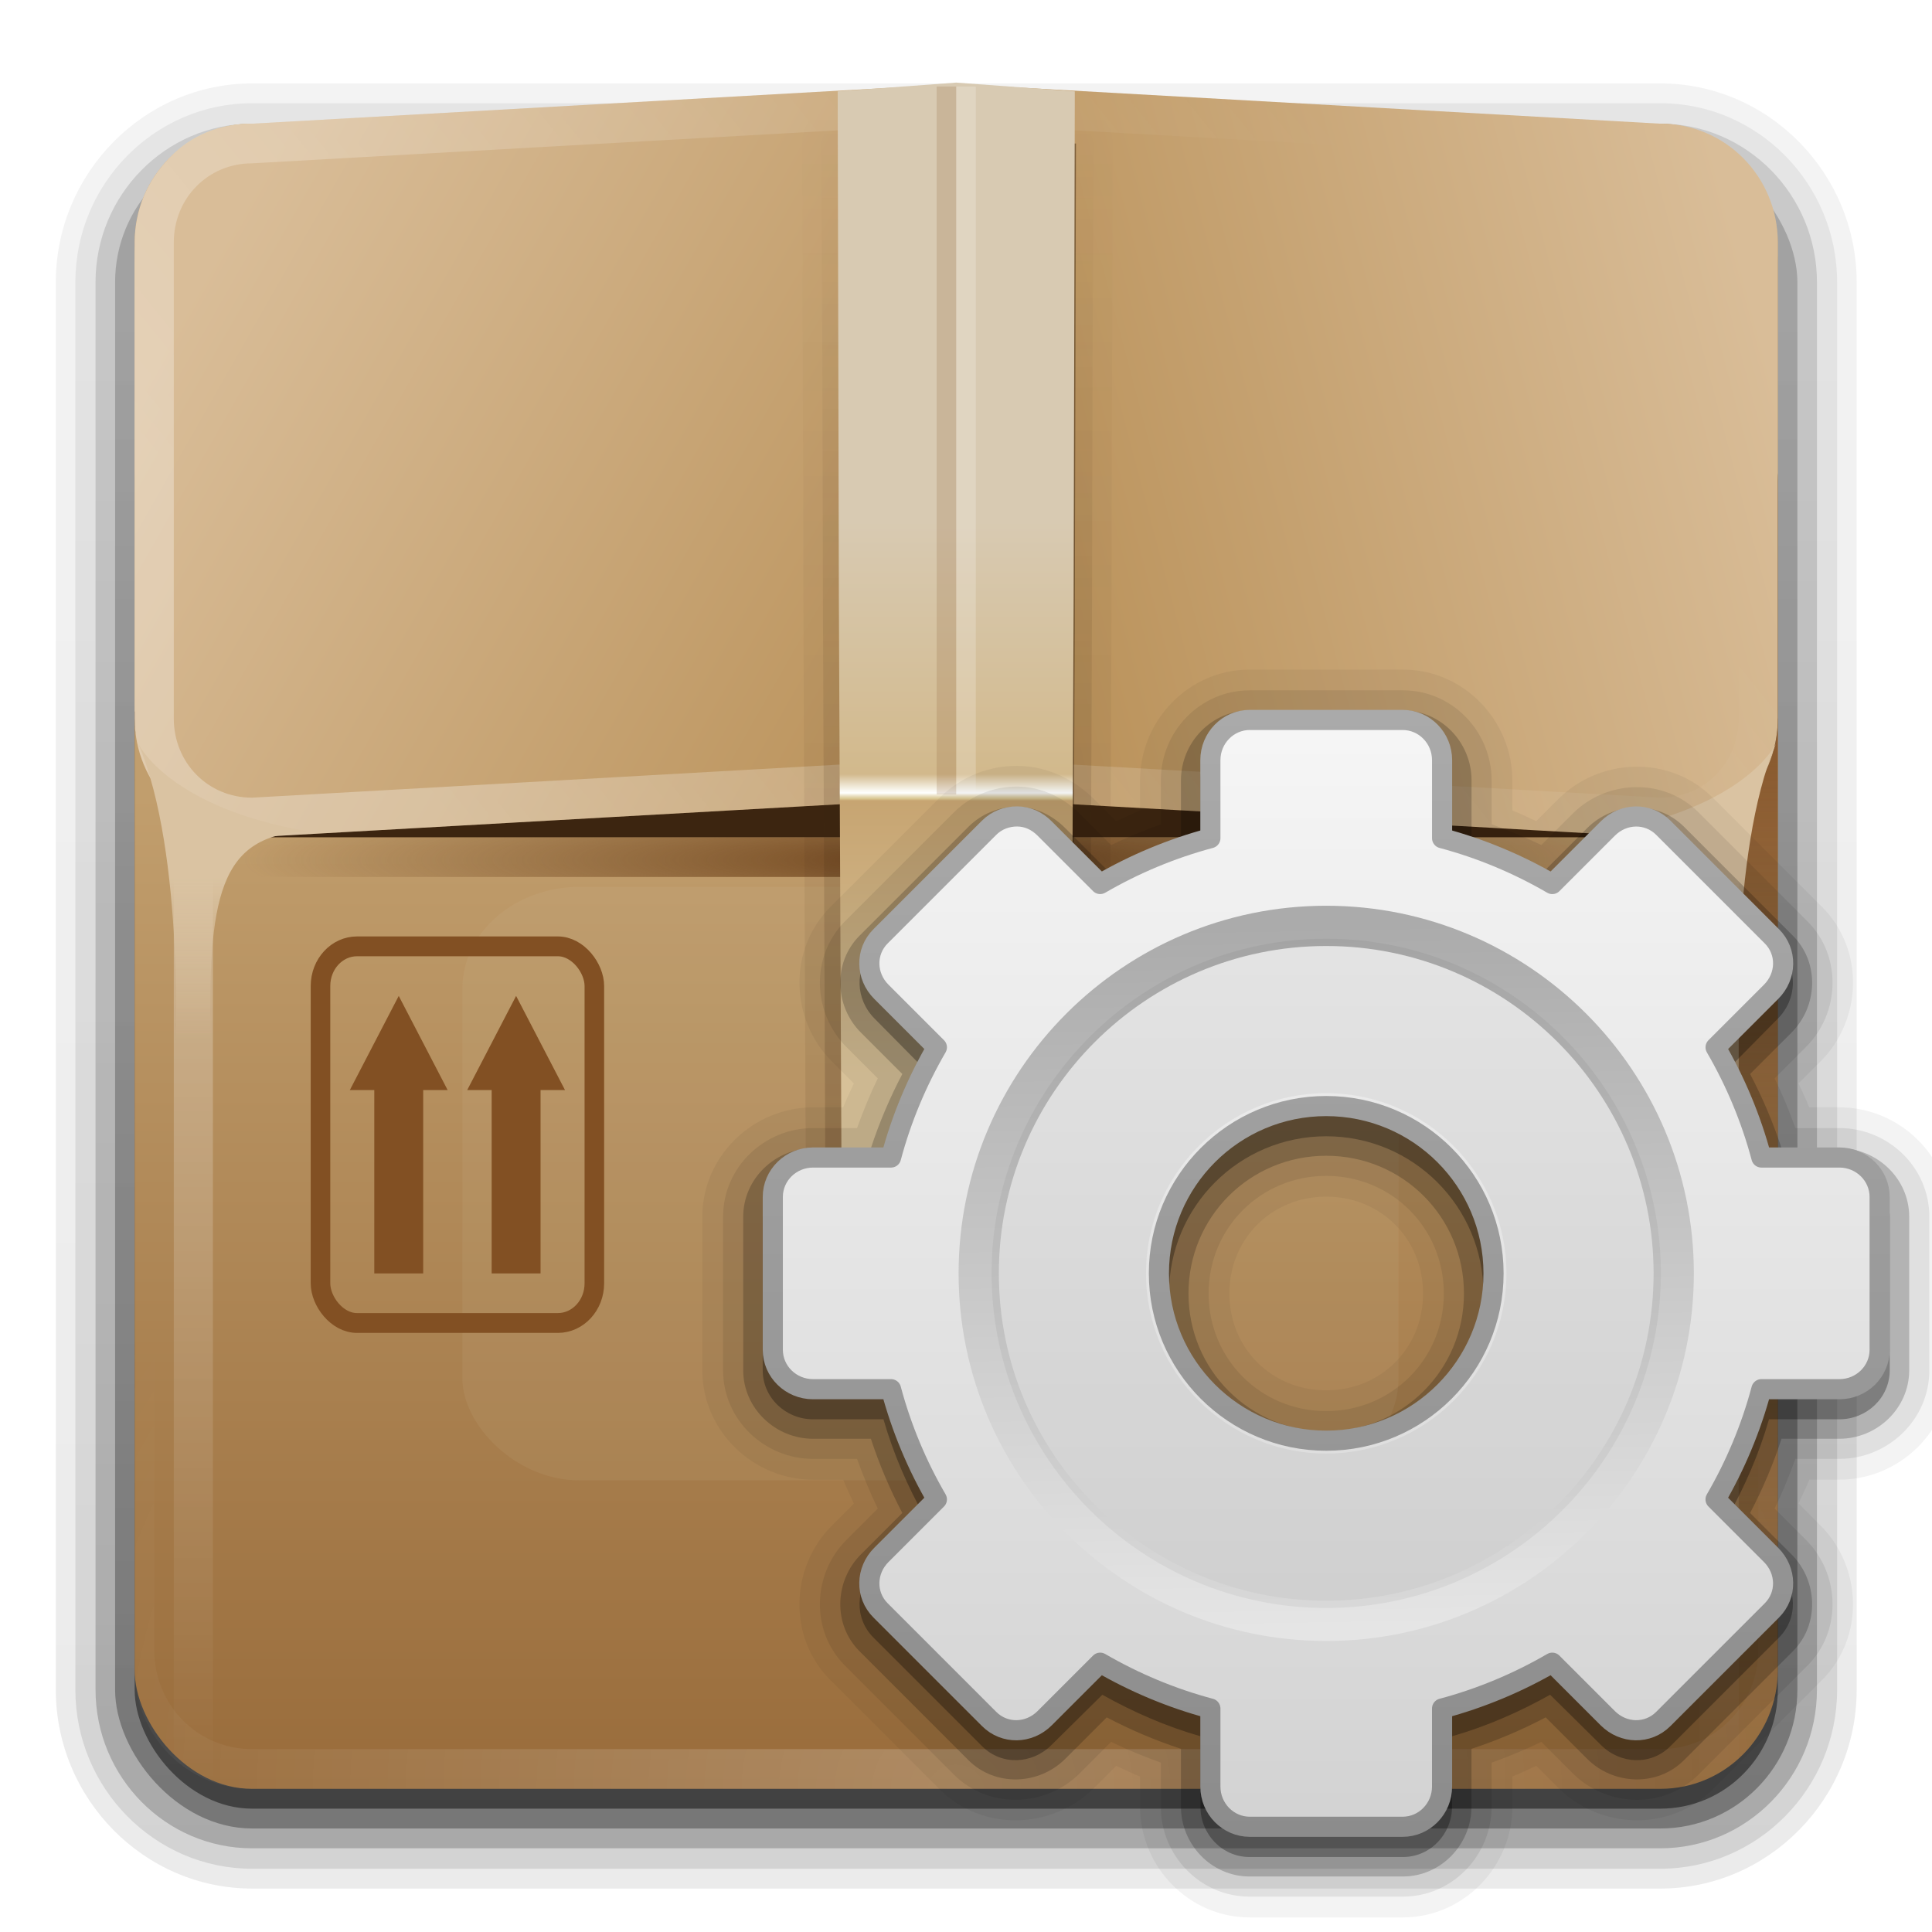 <?xml version="1.0" encoding="UTF-8" standalone="no"?>
<!-- Created with Inkscape (http://www.inkscape.org/) -->

<svg
   xmlns:dc="http://purl.org/dc/elements/1.1/"
   xmlns:cc="http://creativecommons.org/ns#"
   xmlns:rdf="http://www.w3.org/1999/02/22-rdf-syntax-ns#"
   xmlns:svg="http://www.w3.org/2000/svg"
   xmlns="http://www.w3.org/2000/svg"
   xmlns:xlink="http://www.w3.org/1999/xlink"
   version="1.1"
   width="96"
   height="96"
   id="svg3236">
  <defs
     id="defs3238">
    <linearGradient
       x1="49.695"
       y1="16.58"
       x2="57.426"
       y2="16.58"
       id="linearGradient5840"
       xlink:href="#radialGradient3214-7-1-0"
       gradientUnits="userSpaceOnUse"
       gradientTransform="matrix(0,1.727,-1.897,0,70.335,-69.753)" />
    <radialGradient
       cx="69.448"
       cy="51.695"
       r="31"
       id="radialGradient3214-7-1-0"
       gradientUnits="userSpaceOnUse"
       gradientTransform="matrix(0,1.749,-1.905,0,190.55,-146.287)">
      <stop
         id="stop3244-5-3-0-7"
         style="stop-color:#8df800;stop-opacity:1"
         offset="0" />
      <stop
         id="stop3246-9-1-2-3"
         style="stop-color:#91e34f;stop-opacity:1"
         offset="0.262" />
      <stop
         id="stop3248-7-3-7-9"
         style="stop-color:#519200;stop-opacity:1"
         offset="0.661" />
      <stop
         id="stop3250-8-7-4-5"
         style="stop-color:#315c00;stop-opacity:1"
         offset="1" />
    </radialGradient>
    <linearGradient
       x1="32.251"
       y1="6.132"
       x2="32.251"
       y2="90.239"
       id="linearGradient5764"
       xlink:href="#f"
       gradientUnits="userSpaceOnUse"
       gradientTransform="matrix(1.024,0,0,-1.012,-1.143,98.071)" />
    <linearGradient
       x1="45.448"
       y1="92.54"
       x2="45.448"
       y2="7.016"
       id="f"
       gradientUnits="userSpaceOnUse"
       gradientTransform="matrix(1.006,0,0,0.994,100,0)">
      <stop
         id="stop68"
         style="stop-color:#000000;stop-opacity:1"
         offset="0" />
      <stop
         id="stop70"
         style="stop-color:#000000;stop-opacity:0.588"
         offset="1" />
    </linearGradient>
    <linearGradient
       x1="32.251"
       y1="6.132"
       x2="32.251"
       y2="90.239"
       id="linearGradient4557"
       xlink:href="#f"
       gradientUnits="userSpaceOnUse"
       gradientTransform="matrix(1.024,0,0,-1.012,-1.143,98.071)" />
    <linearGradient
       x1="45.448"
       y1="92.54"
       x2="45.448"
       y2="7.016"
       id="linearGradient3265"
       gradientUnits="userSpaceOnUse"
       gradientTransform="matrix(1.006,0,0,0.994,100,0)">
      <stop
         id="stop3267"
         style="stop-color:#000000;stop-opacity:1"
         offset="0" />
      <stop
         id="stop3269"
         style="stop-color:#000000;stop-opacity:0.588"
         offset="1" />
    </linearGradient>
    <linearGradient
       x1="32.251"
       y1="6.132"
       x2="32.251"
       y2="90.239"
       id="linearGradient4559"
       xlink:href="#f"
       gradientUnits="userSpaceOnUse"
       gradientTransform="matrix(1.024,0,0,-1.012,-1.143,98.071)" />
    <linearGradient
       x1="45.448"
       y1="92.54"
       x2="45.448"
       y2="7.016"
       id="linearGradient3272"
       gradientUnits="userSpaceOnUse"
       gradientTransform="matrix(1.006,0,0,0.994,100,0)">
      <stop
         id="stop3274"
         style="stop-color:#000000;stop-opacity:1"
         offset="0" />
      <stop
         id="stop3276"
         style="stop-color:#000000;stop-opacity:0.588"
         offset="1" />
    </linearGradient>
    <linearGradient
       x1="32.251"
       y1="6.132"
       x2="32.251"
       y2="90.239"
       id="linearGradient4561"
       xlink:href="#f"
       gradientUnits="userSpaceOnUse"
       gradientTransform="matrix(1.024,0,0,-1.012,-1.143,98.071)" />
    <linearGradient
       x1="45.448"
       y1="92.54"
       x2="45.448"
       y2="7.016"
       id="linearGradient3279"
       gradientUnits="userSpaceOnUse"
       gradientTransform="matrix(1.006,0,0,0.994,100,0)">
      <stop
         id="stop3281"
         style="stop-color:#000000;stop-opacity:1"
         offset="0" />
      <stop
         id="stop3283"
         style="stop-color:#000000;stop-opacity:0.588"
         offset="1" />
    </linearGradient>
    <linearGradient
       x1="32.251"
       y1="90"
       x2="32.251"
       y2="6"
       id="linearGradient4565"
       xlink:href="#f"
       gradientUnits="userSpaceOnUse"
       gradientTransform="matrix(1.024,0,0,1.012,-1.143,0.929)" />
    <linearGradient
       x1="45.448"
       y1="92.54"
       x2="45.448"
       y2="7.016"
       id="linearGradient3286"
       gradientUnits="userSpaceOnUse"
       gradientTransform="matrix(1.006,0,0,0.994,100,0)">
      <stop
         id="stop3288"
         style="stop-color:#000000;stop-opacity:1"
         offset="0" />
      <stop
         id="stop3290"
         style="stop-color:#000000;stop-opacity:0.588"
         offset="1" />
    </linearGradient>
    <linearGradient
       x1="32.251"
       y1="90"
       x2="32.251"
       y2="6"
       id="linearGradient4567"
       xlink:href="#f"
       gradientUnits="userSpaceOnUse"
       gradientTransform="translate(0,1)" />
    <linearGradient
       x1="45.448"
       y1="92.54"
       x2="45.448"
       y2="7.016"
       id="linearGradient3293"
       gradientUnits="userSpaceOnUse"
       gradientTransform="matrix(1.006,0,0,0.994,100,0)">
      <stop
         id="stop3295"
         style="stop-color:#000000;stop-opacity:1"
         offset="0" />
      <stop
         id="stop3297"
         style="stop-color:#000000;stop-opacity:0.588"
         offset="1" />
    </linearGradient>
    <linearGradient
       x1="8"
       y1="38.127"
       x2="8"
       y2="71.877"
       id="linearGradient4569"
       xlink:href="#n"
       gradientUnits="userSpaceOnUse" />
    <linearGradient
       id="n">
      <stop
         id="stop12"
         style="stop-color:#8a5b30;stop-opacity:1"
         offset="0" />
      <stop
         id="stop14"
         style="stop-color:#8a5b30;stop-opacity:0"
         offset="1" />
    </linearGradient>
    <linearGradient
       x1="54.187"
       y1="90"
       x2="54.187"
       y2="39.853"
       id="linearGradient4571"
       xlink:href="#w"
       gradientUnits="userSpaceOnUse" />
    <linearGradient
       x1="54.187"
       y1="90"
       x2="54.187"
       y2="39.853"
       id="w"
       gradientUnits="userSpaceOnUse">
      <stop
         id="stop168"
         style="stop-color:#996c3b;stop-opacity:1"
         offset="0" />
      <stop
         id="stop170"
         style="stop-color:#c19e6d;stop-opacity:1"
         offset="1" />
    </linearGradient>
    <radialGradient
       cx="48"
       cy="73.146"
       r="42"
       id="radialGradient4573"
       xlink:href="#p"
       gradientUnits="userSpaceOnUse"
       gradientTransform="matrix(0.868,0,0,0.095,6.347,36.19)" />
    <radialGradient
       cx="48"
       cy="73.146"
       r="42"
       id="p"
       gradientUnits="userSpaceOnUse"
       gradientTransform="matrix(0.868,0,0,0.095,6.347,36.19)">
      <stop
         id="stop163"
         style="stop-color:#71461e;stop-opacity:1"
         offset="0" />
      <stop
         id="stop165"
         style="stop-color:#71461e;stop-opacity:0"
         offset="1" />
    </radialGradient>
    <linearGradient
       x1="8"
       y1="38.127"
       x2="8"
       y2="87.03"
       id="linearGradient4575"
       xlink:href="#n"
       gradientUnits="userSpaceOnUse"
       gradientTransform="matrix(-1,0,0,1,96,0)" />
    <linearGradient
       id="linearGradient3312">
      <stop
         id="stop3314"
         style="stop-color:#8a5b30;stop-opacity:1"
         offset="0" />
      <stop
         id="stop3316"
         style="stop-color:#8a5b30;stop-opacity:0"
         offset="1" />
    </linearGradient>
    <linearGradient
       x1="10"
       y1="40.263"
       x2="10"
       y2="89.666"
       id="linearGradient4577"
       xlink:href="#g"
       gradientUnits="userSpaceOnUse"
       gradientTransform="matrix(-1,0,0,1,96,0)" />
    <linearGradient
       id="g">
      <stop
         id="stop22"
         style="stop-color:#ffffff;stop-opacity:1"
         offset="0" />
      <stop
         id="stop24"
         style="stop-color:#ffffff;stop-opacity:0"
         offset="1" />
    </linearGradient>
    <linearGradient
       x1="10"
       y1="40.263"
       x2="10"
       y2="89.666"
       id="linearGradient4579"
       xlink:href="#g"
       gradientUnits="userSpaceOnUse" />
    <linearGradient
       id="linearGradient3323">
      <stop
         id="stop3325"
         style="stop-color:#ffffff;stop-opacity:1"
         offset="0" />
      <stop
         id="stop3327"
         style="stop-color:#ffffff;stop-opacity:0"
         offset="1" />
    </linearGradient>
    <linearGradient
       x1="47.079"
       y1="32.783"
       x2="6.596"
       y2="9.41"
       id="linearGradient4581"
       xlink:href="#aa"
       gradientUnits="userSpaceOnUse" />
    <linearGradient
       x1="47.079"
       y1="32.783"
       x2="6.596"
       y2="9.41"
       id="aa"
       gradientUnits="userSpaceOnUse">
      <stop
         id="stop155"
         style="stop-color:#be9f6a;stop-opacity:1"
         offset="0" />
      <stop
         id="stop157"
         style="stop-color:#e5d2b2;stop-opacity:1"
         offset="1" />
    </linearGradient>
    <filter
       x="-0.312"
       y="-0.426"
       width="1.623"
       height="1.853"
       color-interpolation-filters="sRGB"
       id="as">
      <feGaussianBlur
         id="feGaussianBlur27"
         stdDeviation="6.212" />
    </filter>
    <linearGradient
       x1="48"
       y1="42"
       x2="6.781"
       y2="18.202"
       id="linearGradient4583"
       xlink:href="#m"
       gradientUnits="userSpaceOnUse" />
    <linearGradient
       id="m">
      <stop
         id="stop17"
         style="stop-color:#b88f56;stop-opacity:1"
         offset="0" />
      <stop
         id="stop19"
         style="stop-color:#d9bd98;stop-opacity:1"
         offset="1" />
    </linearGradient>
    <linearGradient
       x1="47.227"
       y1="29.04"
       x2="6.33"
       y2="18.082"
       id="linearGradient4585"
       xlink:href="#m"
       gradientUnits="userSpaceOnUse"
       gradientTransform="matrix(-1,0,0,1,96,0)" />
    <linearGradient
       id="linearGradient3340">
      <stop
         id="stop3342"
         style="stop-color:#b88f56;stop-opacity:1"
         offset="0" />
      <stop
         id="stop3344"
         style="stop-color:#d9bd98;stop-opacity:1"
         offset="1" />
    </linearGradient>
    <linearGradient
       x1="23.143"
       y1="42"
       x2="66.964"
       y2="6"
       id="linearGradient4587"
       xlink:href="#g"
       gradientUnits="userSpaceOnUse" />
    <linearGradient
       id="linearGradient3347">
      <stop
         id="stop3349"
         style="stop-color:#ffffff;stop-opacity:1"
         offset="0" />
      <stop
         id="stop3351"
         style="stop-color:#ffffff;stop-opacity:0"
         offset="1" />
    </linearGradient>
    <linearGradient
       x1="8.965"
       y1="44.04"
       x2="8.965"
       y2="52.263"
       id="linearGradient4589"
       xlink:href="#o"
       gradientUnits="userSpaceOnUse" />
    <linearGradient
       id="o">
      <stop
         id="stop7"
         style="stop-color:#dac3a2;stop-opacity:1"
         offset="0" />
      <stop
         id="stop9"
         style="stop-color:#dac3a2;stop-opacity:0"
         offset="1" />
    </linearGradient>
    <linearGradient
       x1="8.965"
       y1="44.04"
       x2="8.965"
       y2="52.263"
       id="linearGradient4591"
       xlink:href="#o"
       gradientUnits="userSpaceOnUse"
       gradientTransform="matrix(-1,0,0,1,96.087,0)" />
    <linearGradient
       id="linearGradient3358">
      <stop
         id="stop3360"
         style="stop-color:#dac3a2;stop-opacity:1"
         offset="0" />
      <stop
         id="stop3362"
         style="stop-color:#dac3a2;stop-opacity:0"
         offset="1" />
    </linearGradient>
    <radialGradient
       cx="48"
       cy="90.172"
       r="42"
       id="radialGradient4593"
       xlink:href="#q"
       gradientUnits="userSpaceOnUse"
       gradientTransform="matrix(1.157,0,0,0.996,-7.551,0.197)" />
    <radialGradient
       cx="48"
       cy="90.172"
       r="42"
       id="q"
       gradientUnits="userSpaceOnUse"
       gradientTransform="matrix(1.157,0,0,0.996,-7.551,0.197)">
      <stop
         id="stop145"
         style="stop-color:#ffffff;stop-opacity:1"
         offset="0" />
      <stop
         id="stop147"
         style="stop-color:#ffffff;stop-opacity:0"
         offset="1" />
    </radialGradient>
    <linearGradient
       x1="48.401"
       y1="61.991"
       x2="48.401"
       y2="4.667"
       id="linearGradient4595"
       xlink:href="#l"
       gradientUnits="userSpaceOnUse" />
    <linearGradient
       id="l">
      <stop
         id="stop73"
         style="stop-color:#3a240f;stop-opacity:1"
         offset="0" />
      <stop
         id="stop75"
         style="stop-color:#3a240f;stop-opacity:0"
         offset="1" />
    </linearGradient>
    <linearGradient
       x1="46.796"
       y1="60.307"
       x2="46.796"
       y2="6.018"
       id="linearGradient4597"
       xlink:href="#l"
       gradientUnits="userSpaceOnUse" />
    <linearGradient
       id="linearGradient3373">
      <stop
         id="stop3375"
         style="stop-color:#3a240f;stop-opacity:1"
         offset="0" />
      <stop
         id="stop3377"
         style="stop-color:#3a240f;stop-opacity:0"
         offset="1" />
    </linearGradient>
    <linearGradient
       x1="50.499"
       y1="19.882"
       x2="50.499"
       y2="47.295"
       id="linearGradient4599"
       xlink:href="#ai"
       gradientUnits="userSpaceOnUse"
       gradientTransform="matrix(1.02,0,0,1.02,-5.298,5.756)" />
    <linearGradient
       x1="50.499"
       y1="19.882"
       x2="50.499"
       y2="47.295"
       id="ai"
       gradientUnits="userSpaceOnUse"
       gradientTransform="matrix(1.02,0,0,1.02,-5.298,5.756)">
      <stop
         id="stop122"
         style="stop-color:#d8cab2;stop-opacity:1"
         offset="0" />
      <stop
         id="stop124"
         style="stop-color:#d2b98c;stop-opacity:1"
         offset="0.457" />
      <stop
         id="stop126"
         style="stop-color:#f9f7ef;stop-opacity:1"
         offset="0.486" />
      <stop
         id="stop128"
         style="stop-color:#ffffff;stop-opacity:1"
         offset="0.491" />
      <stop
         id="stop130"
         style="stop-color:#fbf9f4;stop-opacity:1"
         offset="0.492" />
      <stop
         id="stop132"
         style="stop-color:#efe7d0;stop-opacity:1"
         offset="0.495" />
      <stop
         id="stop134"
         style="stop-color:#e4d6b0;stop-opacity:1"
         offset="0.498" />
      <stop
         id="stop136"
         style="stop-color:#dac894;stop-opacity:1"
         offset="0.501" />
      <stop
         id="stop138"
         style="stop-color:#c7a572;stop-opacity:1"
         offset="0.505" />
      <stop
         id="stop140"
         style="stop-color:#d7c198;stop-opacity:1"
         offset="1" />
    </linearGradient>
    <linearGradient
       x1="20.759"
       y1="1"
       x2="20.759"
       y2="45.017"
       id="p-1"
       gradientUnits="userSpaceOnUse"
       gradientTransform="matrix(1.279,0,0,1.279,17.302,17.582)">
      <stop
         id="stop37"
         style="stop-color:#f6f6f6;stop-opacity:1"
         offset="0" />
      <stop
         id="stop39"
         style="stop-color:#d2d2d2;stop-opacity:1"
         offset="1" />
    </linearGradient>
    <linearGradient
       x1="37.201"
       y1="1"
       x2="37.201"
       y2="45"
       id="o-4"
       gradientUnits="userSpaceOnUse"
       gradientTransform="matrix(1.279,0,0,1.279,17.302,17.582)">
      <stop
         id="stop42"
         style="stop-color:#aaaaaa;stop-opacity:1"
         offset="0" />
      <stop
         id="stop44"
         style="stop-color:#8c8c8c;stop-opacity:1"
         offset="1" />
    </linearGradient>
    <linearGradient
       x1="86.133"
       y1="105.1"
       x2="84.639"
       y2="20.895"
       id="q-6"
       gradientUnits="userSpaceOnUse"
       gradientTransform="matrix(0.415,0,0,0.415,21.438,20.853)">
      <stop
         id="stop32"
         style="stop-color:#e5e5e5;stop-opacity:1"
         offset="0" />
      <stop
         id="stop34"
         style="stop-color:#ababab;stop-opacity:1"
         offset="1" />
    </linearGradient>
  </defs>
  <g
     transform="matrix(0.972,0,0,0.985,0.859,0.236)"
     id="g3253">
    <g
       id="g176"
       style="fill:url(#linearGradient5764)">
      <path
         d="M 12,95.031 C 6.489,95.031 1.969,90.511 1.969,85 V 14 C 1.969,8.489 6.489,3.969 12,3.969 h 72 c 5.511,0 10.031,4.52 10.031,10.031 v 71 c 0,5.511 -4.52,10.031 -10.031,10.031 H 12 z"
         id="path178"
         style="opacity:0.08;fill:url(#linearGradient4557)" />
      <path
         d="m 12,94.031 c -4.972,0 -9.031,-4.06 -9.031,-9.031 v -71 C 2.969,9.028 7.028,4.968 12,4.968 h 72 c 4.972,0 9.031,4.06 9.031,9.031 v 71 c 0,4.972 -4.06,9.031 -9.031,9.031 H 12 z"
         id="path180"
         style="opacity:0.1;fill:url(#linearGradient4559)" />
      <path
         d="M 12,93 C 7.591,93 4,89.409 4,85 V 14 C 4,9.591 7.591,6 12,6 h 72 c 4.409,0 8,3.591 8,8 v 71 c 0,4.409 -3.591,8 -8,8 H 12 z"
         id="path182"
         style="opacity:0.2;fill:url(#linearGradient4561)" />
    </g>
    <rect
       width="86"
       height="85"
       rx="7"
       ry="7"
       x="5"
       y="7"
       id="rect184"
       style="opacity:0.3;fill:url(#linearGradient4565)" />
    <rect
       width="84"
       height="84"
       rx="6"
       ry="6"
       x="6"
       y="7"
       id="rect186"
       style="opacity:0.45;fill:url(#linearGradient4567)" />
    <path
       d="m 6,36 v 48 c 0,1.782 0.775,3.372 2,4.469 V 36 H 6 z"
       id="path188"
       style="fill:url(#linearGradient4569)" />
    <rect
       width="84"
       height="84"
       rx="6"
       ry="6"
       x="6"
       y="6"
       id="rect190"
       style="fill:url(#linearGradient4571)" />
    <path
       d="m 6,36 v 2 c 0,3.324 2.676,6 6,6 h 72 c 3.324,0 6,-2.676 6,-6 v -2 c 0,3.324 -2.676,6 -6,6 H 12 C 8.676,42 6,39.324 6,36 z"
       id="path192"
       style="fill:url(#radialGradient4573)" />
    <path
       d="m 90,36 v 48 c 0,1.782 -0.775,3.372 -2,4.469 v -52.469 h 2 z"
       id="path194"
       style="fill:url(#linearGradient4575)" />
    <rect
       width="84"
       height="24"
       rx="6"
       ry="6"
       x="6"
       y="18"
       id="rect196"
       style="fill:#3c2510" />
    <path
       d="m 88,36 v 52.469 c -0.577,0.516 -1.255,0.923 -2,1.188 v -53.656 h 2 z"
       id="path198"
       style="opacity:0.3;fill:url(#linearGradient4577)" />
    <path
       d="m 8,36 v 52.469 c 0.577,0.516 1.255,0.923 2,1.188 V 36.001 H 8 z"
       id="path200"
       style="opacity:0.3;fill:url(#linearGradient4579)" />
    <path
       d="M 12,6 C 8.773,6 6,8.259 6,13 v 22.656 l 42,0.035 V 6 H 12 z"
       id="path202"
       style="fill:url(#linearGradient4581)" />
    <rect
       width="47.856"
       height="34.977"
       rx="6"
       ry="6"
       x="12.753"
       y="41.957"
       transform="matrix(1,0,0,0.856,10,8.584)"
       id="rect204"
       style="opacity:0.3;fill:#dac7a8;filter:url(#as)" />
    <path
       d="M 12,6 C 8.676,6 6,8.676 6,12 v 24 c 0,3.324 2.676,6 6,6 L 48,40 V 4 L 12,6 z"
       id="path206"
       style="fill:url(#linearGradient4583)" />
    <path
       d="m 84,6 c 3.324,0 6,2.676 6,6 v 24 c 0,3.324 -2.676,6 -6,6 L 48,40 V 4 l 36,2 z"
       id="path208"
       style="fill:url(#linearGradient4585)" />
    <path
       d="M 12,6 C 8.676,6 6,8.676 6,12 v 24 c 0,3.324 2.676,6 6,6 l 36,-2 36,2 c 3.324,0 6,-2.676 6,-6 V 12 C 90,8.676 87.324,6 84,6 L 48,4 12,6 z m 0,2 36,-2 36,2 c 2.246,0 4,1.754 4,4 v 24 c 0,2.246 -1.754,4 -4,4 L 48,38 12,40 C 9.754,40 8,38.246 8,36 V 12 C 8,9.754 9.754,8 12,8 z"
       id="path210"
       style="opacity:0.3;fill:url(#linearGradient4587)" />
    <path
       d="m 6.187,37.285 c 2.399,5.556 1.894,16.036 1.894,16.036 L 9.912,53.069 C 9.66,44.861 10.354,41.831 14.9,41.704 7.731,40.509 6.187,37.285 6.187,37.285 z"
       id="path212"
       style="fill:url(#linearGradient4589);fill-rule:evenodd" />
    <path
       d="m 89.9,37.285 c -2.399,5.556 -1.894,16.036 -1.894,16.036 L 86.175,53.069 C 86.427,44.861 85.733,41.831 81.187,41.704 88.356,40.509 89.9,37.285 89.9,37.285 z"
       id="path214"
       style="fill:url(#linearGradient4591);fill-rule:evenodd" />
    <path
       d="M 12,90 C 8.676,90 6,87.324 6,84 V 12 c 0,-0.335 0.041,-0.651 0.094,-0.969 0.049,-0.296 0.097,-0.597 0.188,-0.875 0.01,-0.03 0.021,-0.063 0.031,-0.094 0.099,-0.287 0.235,-0.547 0.375,-0.812 0.145,-0.274 0.316,-0.536 0.5,-0.781 0.184,-0.246 0.374,-0.473 0.594,-0.688 0.44,-0.428 0.943,-0.815 1.5,-1.094 0.279,-0.14 0.574,-0.247 0.875,-0.344 -0.256,0.1 -0.486,0.236 -0.719,0.375 -0.007,0.004 -0.024,-0.004 -0.031,0 -0.032,0.019 -0.062,0.043 -0.094,0.062 -0.12,0.077 -0.231,0.164 -0.344,0.25 -0.106,0.081 -0.213,0.161 -0.312,0.25 -0.178,0.161 -0.347,0.345 -0.5,0.531 -0.107,0.13 -0.218,0.265 -0.312,0.406 -0.025,0.038 -0.038,0.086 -0.063,0.125 -0.065,0.103 -0.13,0.204 -0.187,0.312 -0.101,0.195 -0.206,0.416 -0.281,0.625 -0.008,0.022 -0.024,0.041 -0.031,0.063 -0.032,0.092 -0.036,0.187 -0.062,0.281 -0.03,0.107 -0.07,0.203 -0.094,0.312 -0.073,0.342 -0.125,0.699 -0.125,1.062 v 72 c 0,2.782 2.218,5 5,5 h 72 c 2.782,0 5,-2.218 5,-5 v -72 c 0,-0.364 -0.052,-0.721 -0.125,-1.062 -0.044,-0.207 -0.088,-0.398 -0.156,-0.594 -0.008,-0.022 -0.024,-0.041 -0.031,-0.063 -0.063,-0.174 -0.139,-0.367 -0.219,-0.531 -0.042,-0.083 -0.079,-0.17 -0.125,-0.25 -0.055,-0.097 -0.127,-0.188 -0.188,-0.281 -0.094,-0.141 -0.205,-0.276 -0.312,-0.406 -0.143,-0.174 -0.303,-0.347 -0.469,-0.5 -0.011,-0.01 -0.02,-0.021 -0.031,-0.031 -0.139,-0.126 -0.285,-0.234 -0.438,-0.344 -0.102,-0.073 -0.204,-0.153 -0.312,-0.219 -0.007,-0.004 -0.024,0.004 -0.031,0 -0.232,-0.139 -0.463,-0.275 -0.719,-0.375 0.302,0.097 0.596,0.204 0.875,0.344 0.557,0.279 1.06,0.666 1.5,1.094 0.22,0.214 0.409,0.442 0.594,0.688 0.184,0.246 0.355,0.508 0.5,0.781 0.14,0.265 0.276,0.525 0.375,0.812 0.01,0.031 0.021,0.063 0.031,0.094 0.09,0.278 0.139,0.579 0.188,0.875 0.053,0.318 0.094,0.634 0.094,0.969 v 72 c 0,3.324 -2.676,6 -6,6 h -72 z"
       id="path216"
       style="opacity:0.2;fill:url(#radialGradient4593)" />
    <path
       d="M 54.12,7 H 42 L 42.06,31.062 42.195,60 47.882,59.505 53.926,58.98 53.958,53.429 54.06,31.062 54.12,7 z"
       id="path218"
       style="opacity:0.5;fill:#3a240f" />
    <path
       d="m 41.688,5.125 c 0.004,-7.112e-4 -0.192,0.032 -0.188,0.031 0.004,-0.001 -0.16,0.064 -0.156,0.062 0.004,-0.001 -0.16,0.064 -0.156,0.062 0.004,-0.002 -0.129,0.065 -0.125,0.062 0.004,-0.002 -0.16,0.096 -0.156,0.094 0.004,-0.002 -0.128,0.128 -0.125,0.125 0.003,-0.003 -0.128,0.097 -0.125,0.094 0.003,-0.003 -0.128,0.128 -0.125,0.125 0.003,-0.003 -0.096,0.16 -0.094,0.156 0.002,-0.004 -0.096,0.129 -0.094,0.125 0.002,-0.004 -0.064,0.16 -0.062,0.156 0.002,-0.004 -0.064,0.16 -0.062,0.156 0.001,-0.004 -0.032,0.16 -0.031,0.156 10e-4,-0.004 -0.063,0.16 -0.062,0.156 6.42e-4,-0.004 -2.6e-4,0.192 0,0.188 2.08e-4,-0.003 7.69e-4,0.082 0,0.125 v 0.031 l 0.062,24.031 0.124,28.938 a 1.006,1.006 0 0 0 0,0.031 c -4.2e-5,-0.003 1.68e-4,0.096 0,0.094 -1.68e-4,-0.003 2.94e-4,0.096 0,0.094 -2.94e-4,-0.002 0.032,0.096 0.031,0.094 -4.19e-4,-0.002 5.42e-4,0.096 0,0.094 -5.42e-4,-0.002 0.032,0.096 0.031,0.094 -6.64e-4,-0.002 0.032,0.096 0.031,0.094 -7.85e-4,-0.002 0.032,0.065 0.031,0.062 -9.03e-4,-0.002 0.032,0.096 0.031,0.094 -0.001,-0.002 0.064,0.096 0.062,0.094 -0.001,-0.002 0.032,0.096 0.031,0.094 -0.001,-0.002 0.064,0.065 0.062,0.062 -0.001,-0.002 0.033,0.096 0.031,0.094 -0.002,-0.002 0.064,0.064 0.062,0.062 -0.002,-0.002 0.064,0.096 0.062,0.094 -0.002,-0.002 0.064,0.064 0.062,0.062 -0.002,-0.002 0.096,0.064 0.094,0.062 -0.002,-0.002 0.064,0.064 0.062,0.062 -0.002,-0.002 0.064,0.064 0.062,0.062 -0.002,-0.001 0.096,0.064 0.094,0.062 -0.002,-0.001 0.065,0.032 0.062,0.031 -0.002,-0.001 0.096,0.064 0.094,0.062 -0.002,-0.001 0.096,0.032 0.094,0.031 -0.002,-10e-4 0.096,0.032 0.094,0.031 -0.002,-8.97e-4 0.096,0.032 0.094,0.031 -0.002,-7.79e-4 0.096,0.032 0.094,0.031 -0.002,-6.58e-4 0.096,0.032 0.094,0.031 -0.002,-5.36e-4 0.096,4.12e-4 0.094,0 -0.002,-4.12e-4 0.096,0.032 0.094,0.031 -0.002,-2.88e-4 0.096,1.62e-4 0.094,0 -0.003,-1.62e-4 0.096,3.6e-5 0.094,0 -0.003,-3.6e-5 0.096,-9e-5 0.094,0 -0.003,9e-5 0.096,-2.16e-4 0.094,0 l 5.688,-0.5 6.031,-0.531 c -8.93e-4,5.1e-5 0.02,0.001 0.031,0 0.044,-0.005 0.129,-5.37e-4 0.125,0 -0.004,6.71e-4 0.192,-0.064 0.188,-0.062 -0.004,0.001 0.16,-0.033 0.156,-0.031 -0.004,0.002 0.16,-0.064 0.156,-0.062 -0.004,0.002 0.16,-0.096 0.156,-0.094 -0.004,0.002 0.16,-0.096 0.156,-0.094 -0.004,0.003 0.128,-0.097 0.125,-0.094 -0.003,0.003 0.128,-0.128 0.125,-0.125 -0.003,0.003 0.128,-0.129 0.125,-0.125 -0.003,0.004 0.096,-0.16 0.094,-0.156 -0.003,0.004 0.096,-0.16 0.094,-0.156 -0.002,0.004 0.095,-0.16 0.094,-0.156 -0.002,0.004 0.064,-0.161 0.062,-0.156 -0.001,0.004 0.032,-0.161 0.031,-0.156 -9.16e-4,0.004 0.032,-0.192 0.031,-0.188 -5.04e-4,0.004 8.7e-5,-0.161 0,-0.156 a 1.006,1.006 0 0 0 0,-0.031 l 0.031,-5.531 0.094,-22.376 0.06,-24.062 c -7.3e-5,0.005 -4.06e-4,-0.161 0,-0.156 4.06e-4,0.005 -0.032,-0.192 -0.031,-0.188 8.81e-4,0.005 -0.033,-0.192 -0.031,-0.188 0.001,0.005 -0.064,-0.192 -0.062,-0.188 0.002,0.004 -0.096,-0.16 -0.094,-0.156 0.002,0.004 -0.096,-0.16 -0.094,-0.156 0.003,0.004 -0.097,-0.16 -0.094,-0.156 0.003,0.004 -0.128,-0.16 -0.125,-0.156 0.003,0.003 -0.16,-0.128 -0.156,-0.125 0.004,0.003 -0.16,-0.097 -0.156,-0.094 0.004,0.003 -0.16,-0.096 -0.156,-0.094 0.004,0.002 -0.161,-0.096 -0.156,-0.094 0.004,0.002 -0.192,-0.064 -0.188,-0.062 0.005,0.001 -0.192,-0.032 -0.188,-0.031 0.005,8.815e-4 -0.192,-0.032 -0.188,-0.031 0.005,4.063e-4 -0.161,7.3e-5 -0.156,0 h -12.031 c 0.003,2.364e-4 -0.044,0.002 -0.094,0 -0.033,-0.002 -0.064,0 -0.062,0 0.004,0 -0.192,3.94e-4 -0.188,0 a 1.006,1.006 0 0 0 -0.062,0 z"
       id="path220"
       style="opacity:0.1;fill:url(#linearGradient4595)" />
    <path
       d="M 42,6.125 A 0.862,0.862 0 0 0 41.125,7 L 41.188,31.062 41.312,60 a 0.862,0.862 0 0 0 0.938,0.844 l 5.688,-0.5 6.062,-0.532 a 0.862,0.862 0 0 0 0.812,-0.844 l 0.032,-5.53 0.094,-22.376 0.062,-24.062 a 0.862,0.862 0 0 0 -0.875,-0.875 H 41.999 z"
       id="path222"
       style="opacity:0.2;fill:url(#linearGradient4597)" />
    <path
       d="M 54.06,4.369 48,3.927 l -6.06,0.442 0.06,25.693 0.135,28.938 5.687,-0.495 6.044,-0.525 0.033,-5.551 0.102,-22.367 0.06,-25.694 z"
       id="path224"
       style="fill:url(#linearGradient4599)" />
    <rect
       width="1"
       height="35.714"
       x="47"
       y="4.125"
       id="rect226"
       style="opacity:0.2;fill:#8d6137" />
    <rect
       width="1"
       height="35.714"
       x="48"
       y="4.125"
       id="rect228"
       style="opacity:0.2;fill:#ffffff" />
    <rect
       width="14"
       height="19"
       rx="1.867"
       ry="2"
       x="15.5"
       y="47.5"
       id="rect230"
       style="fill:none;stroke:#825023" />
    <path
       d="M 18.25,64 V 54.75 H 17 L 19.5,50 22,54.75 H 20.75 V 64 h -2.5 z"
       id="path232"
       style="fill:#825023" />
    <path
       d="M 24.25,64 V 54.75 H 23 L 25.5,50 28,54.75 H 26.75 V 64 h -2.5 z"
       id="path234"
       style="fill:#825023" />
  </g>
  <g
     transform="translate(17.899,16.273)"
     id="g3120">
    <path
       d="m 44.188,17 c -3.032,0 -5.438,2.542 -5.438,5.5 V 24 c -0.404,0.157 -0.791,0.354 -1.188,0.531 l -1.093,-1.093 c -0.885,-0.885 -2.212,-1.643 -3.812,-1.656 -1.398,-0.012 -2.807,0.526 -3.875,1.594 l -5.407,5.405 c -2.148,2.148 -2.004,5.62 0.062,7.688 l 1.094,1.094 c -0.178,0.397 -0.375,0.784 -0.532,1.188 h -1.5 c -2.958,0 -5.5,2.406 -5.5,5.438 v 7.625 c 0,3.032 2.542,5.438 5.5,5.438 h 1.5 c 0.157,0.404 0.354,0.791 0.531,1.188 l -1.094,1.094 c -2.067,2.067 -2.211,5.54 -0.062,7.688 l 5.406,5.406 c 2.148,2.148 5.62,2.005 7.688,-0.062 l 1.094,-1.095 c 0.397,0.177 0.784,0.374 1.188,0.531 v 1.5 c 0,2.958 2.406,5.5 5.438,5.5 h 7.625 c 3.032,0 5.438,-2.542 5.438,-5.5 v -1.5 c 0.404,-0.157 0.791,-0.354 1.188,-0.531 l 1.094,1.094 c 2.067,2.067 5.54,2.21 7.688,0.062 l 5.405,-5.407 c 2.148,-2.148 2.004,-5.62 -0.062,-7.688 l -1.093,-1.094 c 0.177,-0.397 0.374,-0.784 0.531,-1.188 h 1.5 c 2.958,0 5.5,-2.406 5.5,-5.438 v -7.625 c 0,-3.031 -2.542,-5.437 -5.5,-5.437 h -1.5 c -0.157,-0.406 -0.355,-0.793 -0.532,-1.189 l 1.094,-1.094 c 2.067,-2.067 2.211,-5.54 0.062,-7.688 l -5.407,-5.405 c -2.148,-2.148 -5.62,-2.005 -7.688,0.062 l -1.094,1.093 c -0.397,-0.177 -0.784,-0.374 -1.188,-0.531 v -1.5 c 0,-2.958 -2.406,-5.5 -5.438,-5.5 h -7.625 z M 48,43.188 c 2.717,0 4.812,2.095 4.812,4.812 0,2.717 -2.095,4.812 -4.812,4.812 -2.717,0 -4.812,-2.095 -4.812,-4.812 0,-2.717 2.095,-4.812 4.812,-4.812 z"
       id="path110"
       style="opacity:0.05;display:block" />
    <path
       d="m 44.188,18.031 c -2.466,0 -4.406,2.057 -4.406,4.469 v 2.188 c -0.847,0.306 -1.673,0.642 -2.469,1.031 l -1.563,-1.563 c -0.729,-0.729 -1.806,-1.333 -3.094,-1.344 -1.14,-0.009 -2.288,0.414 -3.156,1.282 l -5.406,5.406 c -1.741,1.741 -1.618,4.569 0.062,6.25 l 1.562,1.562 c -0.389,0.796 -0.725,1.622 -1.031,2.469 h -2.188 c -2.412,0 -4.469,1.941 -4.469,4.406 v 7.625 c 0,2.466 2.057,4.406 4.469,4.406 h 2.188 c 0.306,0.847 0.642,1.673 1.031,2.469 l -1.562,1.562 c -1.681,1.681 -1.804,4.509 -0.062,6.25 l 5.406,5.406 c 1.741,1.741 4.569,1.618 6.25,-0.062 l 1.562,-1.562 c 0.796,0.389 1.622,0.725 2.469,1.031 v 2.188 c 0,2.412 1.941,4.469 4.406,4.469 h 7.625 c 2.466,0 4.406,-2.057 4.406,-4.469 v -2.188 c 0.847,-0.306 1.673,-0.642 2.469,-1.031 l 1.563,1.562 c 1.681,1.681 4.509,1.804 6.25,0.062 l 5.406,-5.406 c 1.741,-1.741 1.618,-4.569 -0.062,-6.25 l -1.563,-1.563 c 0.389,-0.796 0.725,-1.622 1.031,-2.469 h 2.188 c 2.412,0 4.469,-1.941 4.469,-4.406 v -7.625 c 0,-2.466 -2.057,-4.406 -4.469,-4.406 h -2.188 c -0.306,-0.847 -0.642,-1.674 -1.031,-2.47 l 1.562,-1.562 c 1.681,-1.681 1.804,-4.509 0.062,-6.25 l -5.406,-5.406 c -1.741,-1.741 -4.569,-1.618 -6.25,0.062 l -1.562,1.562 c -0.796,-0.388 -1.623,-0.724 -2.469,-1.03 v -2.188 c 0,-2.412 -1.941,-4.469 -4.406,-4.469 h -7.625 z M 48,42.156 c 3.256,0 5.844,2.587 5.844,5.844 0,3.256 -2.587,5.844 -5.844,5.844 -3.256,0 -5.844,-2.587 -5.844,-5.844 0,-3.256 2.587,-5.844 5.844,-5.844 z"
       id="path112"
       style="opacity:0.08;display:block" />
    <path
       d="m 44.188,19.031 c -1.897,0 -3.406,1.6 -3.406,3.469 v 2.875 c -1.283,0.419 -2.52,0.949 -3.688,1.562 l -2.062,-2.062 c -0.583,-0.583 -1.412,-1.054 -2.375,-1.062 -0.876,-0.007 -1.766,0.329 -2.438,1 l -5.406,5.406 c -1.336,1.336 -1.238,3.512 0.062,4.812 l 2.062,2.062 c -0.613,1.167 -1.143,2.405 -1.562,3.688 h -2.875 c -1.869,0 -3.469,1.509 -3.469,3.406 v 7.625 c 0,1.897 1.6,3.406 3.469,3.406 h 2.875 c 0.419,1.283 0.949,2.52 1.562,3.688 l -2.062,2.062 c -1.3,1.3 -1.398,3.477 -0.062,4.812 l 5.406,5.406 c 1.336,1.336 3.512,1.238 4.812,-0.062 l 2.062,-2.062 c 1.167,0.613 2.405,1.143 3.688,1.562 v 2.875 c 0,1.868 1.509,3.469 3.406,3.469 h 7.625 c 1.897,0 3.406,-1.6 3.406,-3.469 v -2.875 c 1.283,-0.419 2.52,-0.949 3.688,-1.562 l 2.062,2.062 c 1.3,1.3 3.477,1.398 4.812,0.062 l 5.406,-5.406 c 1.336,-1.336 1.238,-3.512 -0.062,-4.812 l -2.062,-2.062 c 0.613,-1.167 1.143,-2.405 1.562,-3.688 h 2.875 c 1.868,0 3.469,-1.509 3.469,-3.406 v -7.625 c 0,-1.897 -1.6,-3.406 -3.469,-3.406 h -2.875 c -0.419,-1.283 -0.949,-2.52 -1.562,-3.688 l 2.062,-2.062 c 1.3,-1.3 1.398,-3.477 0.062,-4.812 l -5.405,-5.408 c -1.336,-1.336 -3.512,-1.238 -4.812,0.062 l -2.062,2.062 c -1.166,-0.614 -2.403,-1.144 -3.686,-1.563 v -2.875 c 0,-1.869 -1.509,-3.469 -3.406,-3.469 h -7.625 z M 48,41.156 c 3.797,0 6.844,3.047 6.844,6.844 0,3.797 -3.047,6.844 -6.844,6.844 -3.797,0 -6.844,-3.047 -6.844,-6.844 0,-3.797 3.047,-6.844 6.844,-6.844 z"
       id="path114"
       style="opacity:0.2;display:block" />
    <path
       d="m 44.188,20 c -1.363,0 -2.438,1.138 -2.438,2.5 V 26 c -1.718,0.491 -3.349,1.208 -4.875,2.062 l -2.531,-2.5 c -0.456,-0.456 -1.032,-0.776 -1.688,-0.781 -0.63,-0.005 -1.263,0.232 -1.75,0.719 l -5.406,5.406 c -0.961,0.961 -0.893,2.482 0.062,3.438 l 2.5,2.531 c -0.854,1.526 -1.571,3.157 -2.062,4.875 h -3.5 c -1.362,0 -2.5,1.075 -2.5,2.438 v 7.625 c 0,1.362 1.138,2.438 2.5,2.438 h 3.5 c 0.491,1.718 1.208,3.349 2.062,4.875 l -2.5,2.531 c -0.955,0.955 -1.023,2.477 -0.062,3.438 l 5.406,5.406 c 0.961,0.961 2.482,0.893 3.438,-0.062 l 2.531,-2.5 c 1.526,0.855 3.157,1.572 4.875,2.062 v 3.5 c 0,1.362 1.075,2.5 2.438,2.5 h 7.625 c 1.362,0 2.438,-1.138 2.438,-2.5 v -3.5 c 1.718,-0.491 3.349,-1.208 4.875,-2.062 l 2.531,2.5 c 0.955,0.955 2.477,1.023 3.438,0.062 l 5.406,-5.406 c 0.961,-0.961 0.893,-2.482 -0.062,-3.438 l -2.5,-2.531 c 0.854,-1.526 1.571,-3.157 2.062,-4.875 h 3.5 c 1.362,0 2.5,-1.075 2.5,-2.438 v -7.625 c 0,-1.362 -1.138,-2.437 -2.5,-2.437 h -3.5 c -0.491,-1.718 -1.208,-3.349 -2.062,-4.875 l 2.5,-2.531 c 0.955,-0.955 1.023,-2.477 0.062,-3.438 l -5.406,-5.406 c -0.961,-0.961 -2.482,-0.893 -3.438,0.062 l -2.531,2.5 C 57.599,27.21 55.968,26.493 54.25,26.002 v -3.5 c 0,-1.362 -1.075,-2.5 -2.438,-2.5 h -7.625 z M 48,40.188 c 4.316,0 7.812,3.496 7.812,7.812 0,4.316 -3.496,7.812 -7.812,7.812 -4.316,0 -7.812,-3.496 -7.812,-7.812 0,-4.316 3.496,-7.812 7.812,-7.812 z"
       id="path116"
       style="opacity:0.3;display:block" />
    <path
       d="m 44.203,19.5 c -1.082,0 -1.959,0.898 -1.959,1.998 v 3.877 c -1.935,0.516 -3.784,1.294 -5.476,2.278 l -2.758,-2.758 c -0.389,-0.389 -0.855,-0.595 -1.359,-0.6 -0.504,-0.004 -1.016,0.177 -1.399,0.56 l -5.396,5.396 c -0.765,0.765 -0.738,1.98 0.04,2.758 l 2.758,2.758 c -0.984,1.692 -1.763,3.541 -2.278,5.476 h -3.877 c -1.101,0 -1.998,0.876 -1.998,1.959 v 7.594 c 0,1.082 0.898,1.959 1.998,1.959 h 3.877 c 0.516,1.935 1.294,3.784 2.278,5.476 l -2.758,2.758 c -0.778,0.778 -0.805,1.993 -0.04,2.758 l 5.396,5.396 c 0.765,0.765 1.98,0.738 2.758,-0.04 l 2.758,-2.758 c 1.692,0.984 3.541,1.763 5.476,2.278 v 3.877 c 0,1.101 0.876,1.998 1.959,1.998 h 7.594 c 1.082,0 1.959,-0.898 1.959,-1.998 v -3.877 c 1.935,-0.516 3.784,-1.294 5.476,-2.278 l 2.758,2.758 c 0.778,0.778 1.993,0.805 2.758,0.04 l 5.396,-5.396 c 0.765,-0.765 0.738,-1.98 -0.04,-2.758 l -2.758,-2.758 c 0.984,-1.692 1.763,-3.541 2.278,-5.476 h 3.877 c 1.101,0 1.998,-0.876 1.998,-1.959 v -7.594 c 0,-1.082 -0.898,-1.959 -1.998,-1.959 h -3.877 c -0.514,-1.934 -1.293,-3.783 -2.277,-5.475 l 2.758,-2.758 c 0.778,-0.778 0.805,-1.993 0.04,-2.758 l -5.396,-5.396 c -0.765,-0.765 -1.98,-0.738 -2.758,0.04 l -2.758,2.758 c -1.692,-0.984 -3.541,-1.763 -5.476,-2.278 v -3.877 c 0,-1.101 -0.876,-1.998 -1.959,-1.998 h -7.594 z m 3.797,19.186 c 4.589,0 8.314,3.725 8.314,8.314 0,4.589 -3.725,8.314 -8.314,8.314 -4.589,0 -8.314,-3.725 -8.314,-8.314 0,-4.589 3.725,-8.314 8.314,-8.314 z"
       id="path118"
       style="fill:url(#p-1);stroke:url(#o-4);stroke-linejoin:round;display:block" />
    <path
       d="m 48,29.733 c -9.521,0 -17.267,7.746 -17.267,17.267 0,9.521 7.746,17.267 17.267,17.267 9.521,0 17.267,-7.746 17.267,-17.267 0,-9.521 -7.746,-17.267 -17.267,-17.267 z"
       id="path120"
       style="fill:none;stroke:url(#q-6);stroke-width:2" />
    <path
       d="m 48,30.372 c -9.169,0 -16.628,7.459 -16.628,16.628 0,9.169 7.459,16.628 16.628,16.628 9.169,-2e-6 16.628,-7.459 16.628,-16.628 0,-9.169 -7.459,-16.628 -16.628,-16.628 z m 0,7.674 c 4.942,0 8.954,4.011 8.954,8.954 0,4.942 -4.011,8.954 -8.954,8.954 -4.942,0 -8.954,-4.011 -8.954,-8.954 0,-4.942 4.011,-8.954 8.954,-8.954 z"
       id="path122"
       style="opacity:0.05" />
  </g>
</svg>
